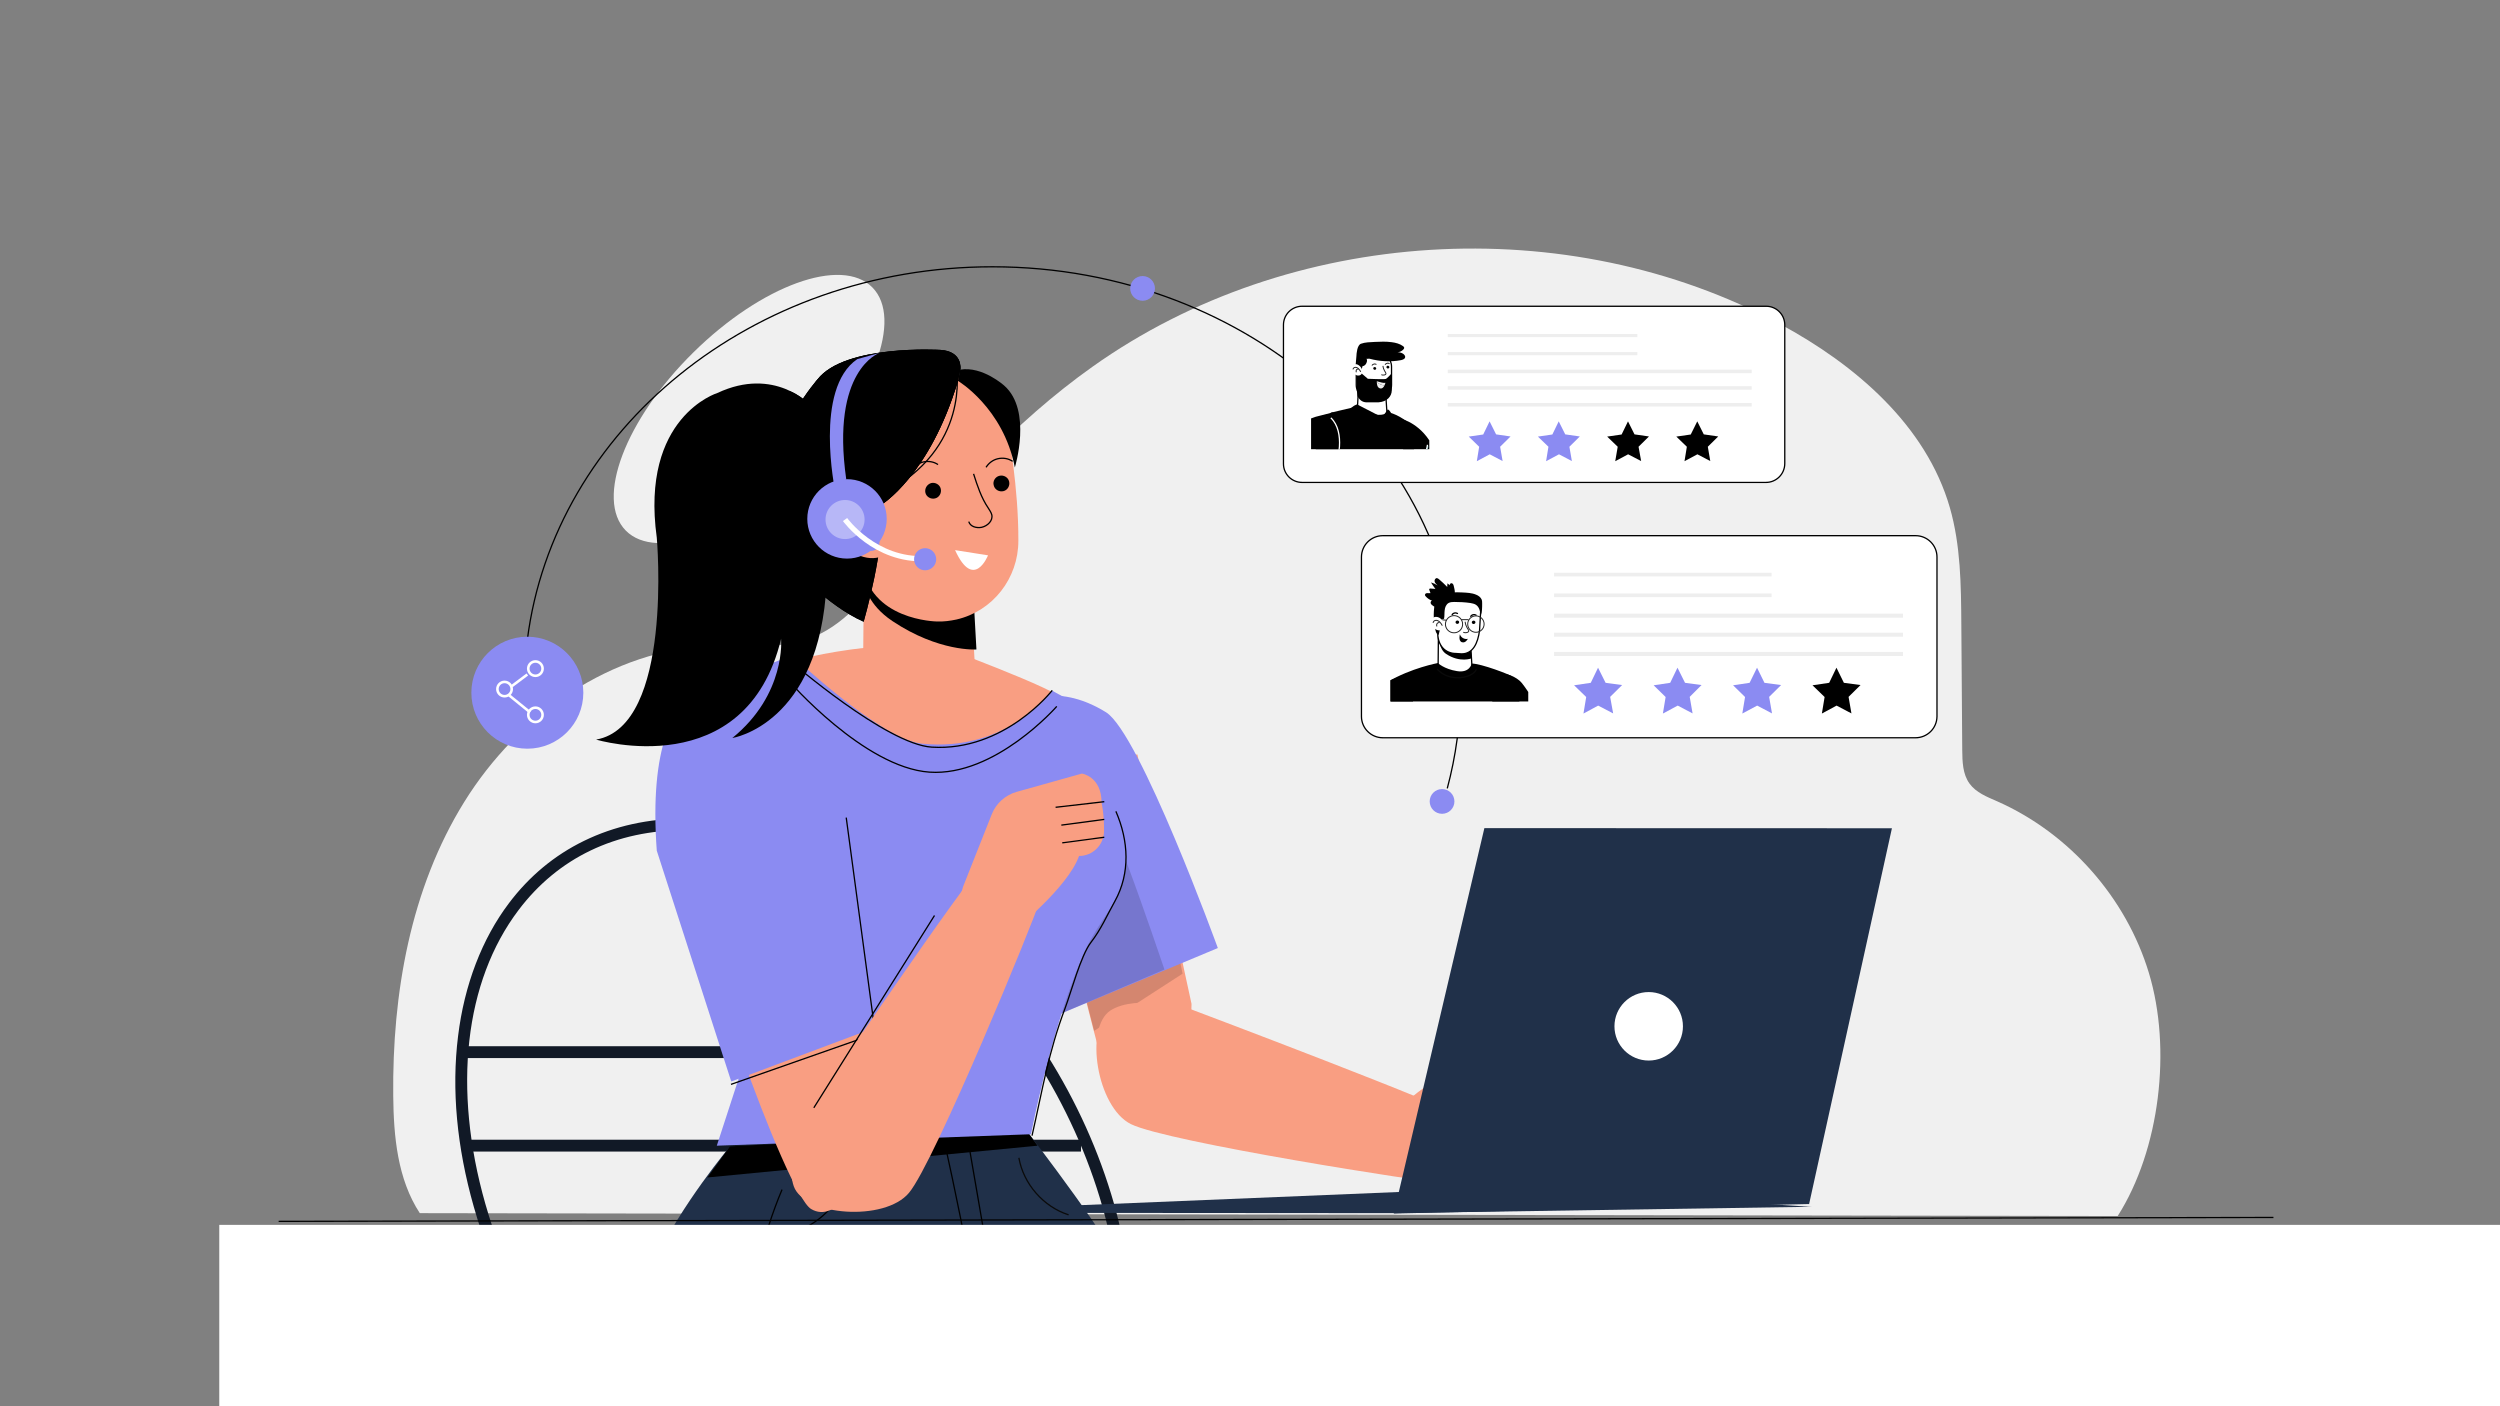 <?xml version="1.0" encoding="utf-8"?>
<svg version="1.1" xmlns="http://www.w3.org/2000/svg" xmlns:xlink="http://www.w3.org/1999/xlink" x="0px" y="0px"
	 viewBox="0 0 1920 1080" style="enable-background:new 0 0 1920 1080;" xml:space="preserve">
<rect x="0" y="0" width="1920" height="1080" fill="#808080" stroke="none"/>
<style type="text/css">
	.st0{fill:#F0F0F0;}
	.st1{fill:none;stroke:#000000;stroke-miterlimit:10;}
	.st2{fill:#8B8BF2;}
	.st3{fill:none;stroke:#FFFFFF;stroke-width:2;stroke-miterlimit:10;}
	.st4{fill:#FFFFFF;stroke:#000000;stroke-miterlimit:10;}
	.st5{clip-path:url(#SVGID_2_);}
	.st6{clip-path:url(#SVGID_2_);fill:#000116;}
	.st7{clip-path:url(#SVGID_2_);fill:#EDE7D1;}
	.st8{fill:none;stroke:#232323;stroke-width:0.75;stroke-miterlimit:10;}
	.st9{fill:#EEEEEE;}
	.st10{fill:#FFFFFF;}
	.st11{clip-path:url(#SVGID_2_);fill:none;stroke:#56A1A3;stroke-miterlimit:10;}
	.st12{clip-path:url(#SVGID_2_);fill:none;stroke:#FFFFFF;stroke-miterlimit:10;}
	.st13{clip-path:url(#SVGID_5_);}
	.st14{fill:#684357;}
	.st15{fill:#603C51;}
	.st16{fill:#EF73D8;}
	.st17{fill:none;stroke:#0A0A0A;stroke-miterlimit:10;}
	.st18{fill:#111926;}
	.st19{fill:#203049;}
	.st20{fill:#F99E82;}
	.st21{opacity:0.15;}
	.st22{fill:none;stroke:#000000;stroke-width:0.5;stroke-miterlimit:10;}
	.st23{clip-path:url(#SVGID_7_);}
	.st24{clip-path:url(#SVGID_9_);}
	.st25{clip-path:url(#SVGID_11_);fill:none;stroke:#AF403A;stroke-miterlimit:10;}
	.st26{clip-path:url(#SVGID_13_);fill:none;stroke:#AF403A;stroke-miterlimit:10;}
	.st27{clip-path:url(#SVGID_15_);fill:none;stroke:#AF403A;stroke-miterlimit:10;}
	.st28{clip-path:url(#SVGID_17_);fill:none;stroke:#AF403A;stroke-miterlimit:10;}
	.st29{clip-path:url(#SVGID_19_);}
	.st30{clip-path:url(#SVGID_21_);fill:none;stroke:#AF403A;stroke-miterlimit:10;}
	.st31{clip-path:url(#SVGID_23_);fill:none;stroke:#AF403A;stroke-miterlimit:10;}
	.st32{opacity:0.38;fill:#FFFFFF;}
	.st33{fill:none;stroke:#FFFFFF;stroke-width:4;stroke-miterlimit:10;}
</style>
<g id="Bg">
	<path class="st0" d="M322.4,931.7c-17.1-26.1-20.1-58.9-20.4-90.1c-0.8-78.5,13.2-159.1,54.6-225.8s113.1-117.4,191.6-119.9
		c24.6-0.8,50.2,3,73.4-5.5c25.8-9.4,44-32.1,61.2-53.5C729,379.6,779,324.2,839.1,281.6c151.4-107.6,364.5-120.7,528-32.7
		c57.9,31.2,112.2,77.8,130.4,141c8.3,28.9,8.6,59.5,8.8,89.6c0.2,32.1,0.4,64.2,0.7,96.4c0.1,9,0.3,18.6,5.6,25.9
		c5,6.9,13.4,10.2,21.2,13.6c55.4,24.5,99.1,74,116.6,132c17.5,58,8.5,135.4-24,186.5"/>
	<ellipse transform="matrix(0.712 -0.702 0.702 0.712 -55.168 494.266)" class="st0" cx="575.5" cy="314.4" rx="133" ry="61"/>
</g>
<g id="Line_2_">
	<path class="st1" d="M405,491.3c20.5-161.2,172.6-286.4,357.2-286.4c198.6,0,359.5,144.9,359.5,323.6c0,26.5-3.6,52.3-10.2,77"/>
	<circle class="st2" cx="877.5" cy="221.5" r="9.5"/>
	<circle class="st2" cx="1107.5" cy="615.5" r="9.5"/>
</g>
<g id="Icon">
	<circle class="st2" cx="405" cy="532" r="43"/>
	<circle class="st3" cx="411.2" cy="513.5" r="5.5"/>
	<circle class="st3" cx="411.2" cy="549" r="5.5"/>
	<circle class="st3" cx="387.5" cy="529.2" r="5.5"/>
	<line class="st3" x1="391" y1="534" x2="407" y2="547"/>
	<line class="st3" x1="393" y1="527" x2="405" y2="518"/>
</g>
<g id="Chart_1_">
	<g>
		<g>
			<path class="st4" d="M1356.3,370.5H1000c-7.9,0-14.3-6.4-14.3-14.3V249.5c0-7.9,6.4-14.3,14.3-14.3h356.4
				c7.9,0,14.3,6.4,14.3,14.3v106.7C1370.6,364.1,1364.2,370.5,1356.3,370.5z"/>
		</g>
		<g>
			<defs>
				<rect id="SVGID_1_" x="1006.9" y="254.2" width="90.8" height="90.8"/>
			</defs>
			<clipPath id="SVGID_2_">
				<use xlink:href="#SVGID_1_"  style="overflow:visible;"/>
			</clipPath>
			<path class="st5" d="M1101.2,344.5c3,6.4,8.1,15.6,12.2,27.2c4.1,11.6,11.8,27.2,11.8,27.2s-19.1,1.5-24.8,1.1
				c-5.6-0.4-10.5-1.1-10.5-1.1l-13.1-57.4c-1.5-9.8-0.2-19.7-0.2-19.7S1092.4,325.5,1101.2,344.5z"/>
			<path class="st6" d="M961.2,326.3c-0.9,0.7-1.9,1.6-1.8,2.7c0.1,1,1.1,1.7,2.1,2c1.7,0.5,3.5,0.4,5.2,0.1
				c3.2-0.4,6.3-0.9,9.4-1.4c7-1.2,14.4-2.5,19.7-7.3c1.1-1,2.2-2.4,1.7-3.8c-0.6-1.6-2.7-1.9-4.4-1.9c-5.2,0.2-10.2,1.6-15.3,2.7
				C971.8,320.7,966.2,322.6,961.2,326.3z"/>
			<g class="st5">
				<polygon class="st4" points="1041.8,325.8 1065.7,325.3 1064.2,301.8 1043.1,302.3 				"/>
			</g>
			<g class="st5">
				<path d="M1064.7,316.5c0,0-0.3,2.9-8.7,1.9c-3.5-0.4-13.5-6.3-13.5-6.3l-20.3,4.8c-1.2,1.4-6.8,7.3-9.6,18.2
					c-4.1,16.1-6.4,41.6-6.4,41.6l-10.5,61.9c0,0,48.9,5.4,67,3.9c18-1.5,35.3-4.5,35.3-4.5s-13.1-109.1-15.4-112.1
					C1080.4,322.9,1070.8,316.8,1064.7,316.5z"/>
			</g>
			<path class="st7" d="M1006,376.1c1-8.4,2-16.8,3-25.3c3.6-1,8.4-1.7,12.1-1.2c0.5,0.1,1.2,0.2,1.5,0.8c0.2,0.4,0.2,1,0.1,1.5
				c-0.7,7.2-2.7,14.2-5.7,20.3c-2.8,5.7-6.8,10.9-12,12.6C1004.7,382.2,1005.7,378.9,1006,376.1z"/>
			<path class="st5" d="M1023.6,316.7l-13.2,3.4c0,0-48.8,16.9-48.8,23.3s10.9,22.1,15.4,22.5c4.5,0.4,42.8-2.3,43.9-4.1
				C1022,359.8,1036.1,338.7,1023.6,316.7z"/>
			<g class="st5">
				<path class="st4" d="M1053.1,307.1h4.1c6.3,0,11.5-5.1,11.5-11.5v-13.9c0-6.3-5.1-11.5-11.5-11.5h-4.1
					c-6.3,0-11.5,5.1-11.5,11.5v13.9C1041.6,301.9,1046.7,307.1,1053.1,307.1z"/>
				<path d="M1068.4,287.1c0,0-0.1,0.1-0.3,0.4c-0.8,0.9-2.9,3.1-3.7,3.5c-1.1,0.5-13.9-0.1-13.9-0.1l-5.6-4.8c0,0-3.4,1.3-3.3,1.6
					s0.3,11.9,0.5,12.6c0.1,0.1,0.3,3.8,0.5,4.1c1.9,3.3,4.1,4.5,6.8,4.6h9.2c7-0.5,10.2-4.8,10.3-9.2L1068.4,287.1z"/>
				<path d="M1054.7,283.2c0.2,0.6,0.8,0.9,1.4,0.8c0.6-0.2,1-0.8,0.8-1.3c-0.2-0.6-0.8-0.9-1.4-0.8
					C1054.9,282,1054.5,282.6,1054.7,283.2z"/>
				<path d="M1064.8,282.2c0.2,0.6,0.8,0.9,1.4,0.8c0.6-0.2,1-0.8,0.8-1.3c-0.2-0.6-0.8-0.9-1.4-0.8
					C1065.1,281,1064.7,281.6,1064.8,282.2z"/>
				<path class="st8" d="M1062.1,281c0.4,3.4,2.2,4.9,2.3,5.7c0.3,1.3-2.4,1.8-3.5,1"/>
				<g>
					<path class="st9" d="M1063.3,296c0.5-1,0.7-2,0.7-2c-2.1,0.3-3.1-0.4-6.6-1.2c0,0,0,0.3,0,0.7
						C1058.9,294.9,1061.1,295.8,1063.3,296z"/>
					<path class="st9" d="M1057.4,293.4c0,1.4,0.2,4.3,2.5,4.9c1.7,0.4,2.8-1,3.4-2.3C1061.1,295.8,1058.9,294.9,1057.4,293.4z"/>
				</g>
				<path class="st8" d="M1067.2,279.3c-0.6-0.3-1.3-0.5-1.9-0.3c-0.6,0.1-1.2,0.5-1.6,1.1"/>
				<path class="st8" d="M1057.1,279.9c-0.6-0.3-1.3-0.5-1.9-0.3c-0.6,0.1-1.2,0.5-1.6,1.1"/>
				<path d="M1049.6,275.4c0.7,0.5,1.3-0.1,2.2,0.1c7.8,2.1,16.2,2.6,24.1,1.1c1.3-0.3,2.9-0.8,3.2-2c0.4-1.3-0.8-2.6-2-3.2
					c-1.1-0.6-2.5-0.9-3.8-0.9c1.6,0,3.3-0.9,4.4-2c0.4-0.4,0.8-1,0.7-1.6c-0.1-0.4-0.5-0.8-0.9-1.1c-2.5-1.8-5.6-2.6-8.7-3
					c-4.3-0.6-8.7-0.4-13-0.2c-3.5,0.2-7.4,0.2-10.6,1.4c-2.9,1.1-3.4,7.3-3.5,9.8c-0.4,5.3-1,8,0,13.3c0.1,0.3,2,1.5,2.1,1.8
					c0.9-2.7,2-5.1,2.7-7.8c0.8,0.1,1.5-0.4,2-0.9c0.5-0.6,0.9-1.2,1.1-1.9C1050,277.2,1049.9,276.7,1049.6,275.4z"/>
				<g>
					<path class="st10" d="M1046.2,284.7c0.3,2.4-1.3,4-3.6,3.7c-2.3-0.4-4.3-2.6-4.6-5c-0.3-2.4,1.3-4,3.6-3.7
						C1043.8,280.1,1045.9,282.3,1046.2,284.7z"/>
					<path class="st8" d="M1039.1,283.7c0.1-1,1-1.6,1.9-1.6c0.9,0,1.8,0.5,2.4,1.2c0.7,0.6,1.2,1.4,1.6,2.3"/>
					<path class="st8" d="M1041.7,285.9c-0.3-0.6-0.3-1.3,0.1-1.9c0.4-0.5,1-0.7,1.6-0.6"/>
				</g>
			</g>
			<path class="st11" d="M997.3,331.8c1.3,2.1,2.3,4.3,3.2,6.6c0.8,2,1.4,4.2,0.8,6.2"/>
			<path class="st12" d="M1022.1,320.9c5.7,5.5,7.1,14.1,6.6,22c-0.5,6.4-2.2,12.9-6.3,17.7"/>
			<path class="st11" d="M1096.5,342.3c0,1.4-0.6,2.7-1.2,4c-2,4.6-3.5,8.2-7.8,10.8"/>
			<path class="st12" d="M1096.3,341.6c-0.7,5.7-3.3,11.2-7.4,15.3"/>
			<path class="st5" d="M1042.3,310.6c0,0-2.8,0.2-7.6,5.8c0,0,7.8,6.7,15,8.4c0,0,6.3-3.5,8.5-6L1042.3,310.6z"/>
			<path class="st5" d="M1065.8,314.4l-3.8,5.6c0,0,3.8,2.9,5.1,6.3c0,0,2.6-4.3,2.4-6.5C1069.5,319.7,1067.8,315.1,1065.8,314.4z"
				/>
		</g>
	</g>
</g>
<g id="Line_1_">
	<g>
		<g>
			<rect x="1111.9" y="283.9" class="st9" width="233.4" height="2.7"/>
			<rect x="1111.9" y="296.6" class="st9" width="233.4" height="2.7"/>
			<rect x="1111.9" y="309.5" class="st9" width="233.4" height="2.7"/>
		</g>
		<rect x="1111.9" y="256.5" class="st9" width="145.6" height="2.4"/>
		<rect x="1111.9" y="270.4" class="st9" width="145.6" height="2.4"/>
	</g>
</g>
<g id="Star_1_">
	<polygon class="st2" points="1154,354.1 1144.1,348.9 1134.2,354.2 1136,343.1 1128,335.3 1139.1,333.7 1144,323.6 1149,333.6 
		1160.1,335.2 1152.1,343.1 	"/>
	<polygon class="st2" points="1207.2,354.1 1197.3,348.9 1187.4,354.2 1189.2,343.1 1181.1,335.3 1192.2,333.7 1197.1,323.6 
		1202.1,333.6 1213.3,335.2 1205.3,343.1 	"/>
	<polygon points="1260.4,354.1 1250.4,348.9 1240.5,354.2 1242.4,343.1 1234.3,335.3 1245.4,333.7 1250.3,323.6 1255.3,333.6 
		1266.4,335.2 1258.4,343.1 	"/>
	<polygon points="1313.5,354.1 1303.6,348.9 1293.7,354.2 1295.5,343.1 1287.4,335.3 1298.5,333.7 1303.5,323.6 1308.5,333.6 
		1319.6,335.2 1311.6,343.1 	"/>
</g>
<g id="Chart">
	<g>
		<g>
			<path class="st4" d="M1471.1,566.6H1062c-9,0-16.4-7.3-16.4-16.4V427.8c0-9,7.3-16.4,16.4-16.4h409.2c9,0,16.4,7.3,16.4,16.4
				v122.5C1487.5,559.3,1480.2,566.6,1471.1,566.6z"/>
			<g>
				<defs>
					<rect id="SVGID_3_" x="1067.9" y="432.9" width="105.8" height="105.8"/>
				</defs>
				<use xlink:href="#SVGID_3_"  style="overflow:visible;fill:#FFFFFF;"/>
				<clipPath id="SVGID_5_">
					<use xlink:href="#SVGID_3_"  style="overflow:visible;"/>
				</clipPath>
				<g class="st13">
					<path d="M1176.8,548.4c0,0,27.2,40.7,26.7,44.8c-0.4,4.1-22.2,19.6-24.6,18.5c-5.8-2.5-21-36.2-25.1-46.1
						C1149.7,555.8,1166.5,538.5,1176.8,548.4z"/>
					<g>
						<polygon class="st4" points="1104.4,519.8 1130.9,519.2 1129,486.9 1104.7,487.5 						"/>
						<path d="M1110.6,502.2c10.7,7.1,19.6,3.4,19.6,3.4l-1.6-19.7l-23.5,3.4C1105.1,489.2,1104.9,498.4,1110.6,502.2z"/>
					</g>
					<g>
						<path d="M1116.5,450.1c-0.2-1-0.7-2.1-1.7-2.2c-0.8-0.1-1.6,0.8-1.4,1.6c-0.6-0.5-1.1-1-1.7-1.5c-0.2,0.9-0.2,1.8-0.2,2.8
							c-2-2.1-4.1-4-6.3-5.9c-0.5-0.4-1-0.8-1.6-0.9c-1.3-0.1-2.1,1.5-1.8,2.7c0.3,1.2,1.4,2.1,2.3,2.9c-1.6-1-3.3-1.8-5.1-2.3
							c1,1.7,2.1,3.4,3.4,5c-1.2-0.1-2.5-0.2-3.7-0.3c-0.3,0-0.6,0-0.9,0.2c-0.3,0.3-0.2,0.7,0,1.1c0.3,0.7,0.5,1.5,0.8,2.2
							c-0.8,0.2-1.6,0-2.4,0c-0.8,0-1.7,0.4-1.8,1.2c-0.1,0.6,0.3,1.1,0.7,1.5c1.3,1.4,2.9,2.5,4.7,3.1c-0.9,0.2-1.3,1.3-1,2.1
							c0.3,0.8,1.1,1.4,1.8,1.9c0.5,0.4,1.1,0.7,1.8,0.8c1.6,0.3,3-1.1,4.2-2.3c2.8-2.7,6.1-3.6,9.1-5.7
							C1118.2,456.6,1117.2,453,1116.5,450.1z"/>
						<path class="st4" d="M1118.3,501.9l4.1,0.3c8.9,0,12.6-8.2,13.9-18.1l1-17.1c0-8.9-9.1-8.6-18-8.6l0,0
							c-8.9,0-16.2,7.2-16.2,16.2l1.1,11.7C1104.2,495.2,1109.4,501.9,1118.3,501.9z"/>
						<path d="M1117.9,478.2c0.2,0.7,1,1.1,1.7,0.9s1.2-0.9,1-1.6c-0.2-0.7-1-1.1-1.7-0.9C1118.1,476.8,1117.7,477.5,1117.9,478.2z"
							/>
						<path d="M1130.4,478.3c0.2,0.7,1,1.1,1.7,0.9c0.7-0.2,1.2-0.9,1-1.6c-0.2-0.7-1-1.1-1.7-0.9
							C1130.6,476.9,1130.2,477.6,1130.4,478.3z"/>
						<path class="st8" d="M1125.2,477.5c0.5,4,2.6,5.9,2.8,6.8c0.3,1.5-2.9,2.1-4.2,1.2"/>
						<g>
							<path d="M1129.6,473.9c-0.1,0-0.2,0-0.3-0.1c-0.2-0.1-0.3-0.5-0.2-0.7c0.5-0.8,1.3-1.3,2.2-1.5c0.9-0.2,1.9,0,2.6,0.4
								c0.2,0.1,0.3,0.5,0.2,0.7c-0.1,0.2-0.5,0.3-0.7,0.2c-0.5-0.3-1.2-0.5-1.9-0.3c-0.6,0.1-1.2,0.5-1.5,1.1
								C1129.9,473.8,1129.7,473.9,1129.6,473.9z"/>
						</g>
						<g>
							<path d="M1115.3,472.6c-0.1,0-0.2,0-0.3-0.1c-0.2-0.1-0.3-0.5-0.2-0.7c0.5-0.8,1.3-1.3,2.2-1.5c0.9-0.2,1.9,0,2.6,0.4
								c0.2,0.1,0.3,0.5,0.2,0.7c-0.1,0.2-0.5,0.3-0.7,0.2c-0.5-0.3-1.3-0.5-1.9-0.3c-0.6,0.1-1.2,0.5-1.5,1.1
								C1115.6,472.5,1115.5,472.6,1115.3,472.6z"/>
						</g>
						<path d="M1127.3,490.6c-2.5,0.7-5.4-1-6.1-3.5c0,0-1.4,5.1,1.5,6.1C1125.6,494.2,1127.3,490.6,1127.3,490.6z"/>
						<path d="M1133.4,464.4c-1.3-0.8-2.8-1-4.2-1.3c-4.1-0.6-8.2-0.8-12.4-0.8c-1.5,0-3,0.1-4.3,0.8c-1.9,1.1-2.8,3.4-3,5.6
							c-0.3,2.2,0,4.4-0.5,6.6c-0.6,0-1.2,0-1.8,0.1c-0.5,4.1-1.2,8.1-2.3,12.1c-1.3-0.1-1.9-1.6-2.3-2.8
							c-1.7-6.7-1.9-13.7-0.8-20.6c0.2-1.3,0.5-2.6,1.1-3.8c1-1.8,2.9-3,4.8-3.8c4.8-1.9,10.1-1.7,15.3-1.5
							c3.6,0.2,7.3,0.3,10.6,1.7c1.8,0.7,3.5,1.9,4.3,3.7c0.4,1,0.4,2.1,0.4,3.2c0,2.9,0,6.3-1,9
							C1136.6,469.8,1136.4,466.3,1133.4,464.4z"/>
						<g>
							<g>
								<circle class="st8" cx="1133.5" cy="479.3" r="6.3"/>
							</g>
							<g>
								<circle class="st8" cx="1116.7" cy="479.4" r="6.6"/>
							</g>
							<line class="st8" x1="1127.8" y1="475.9" x2="1122.2" y2="475.9"/>
							<line class="st8" x1="1110.7" y1="476.3" x2="1103.3" y2="475.6"/>
						</g>
						<g>
							<path class="st10" d="M1109,479.7c0.3,2.8-1.6,4.8-4.3,4.4c-2.7-0.4-5.2-3.1-5.5-5.9c-0.3-2.8,1.6-4.8,4.3-4.4
								C1106.2,474.1,1108.6,476.8,1109,479.7z"/>
							<path class="st8" d="M1100.6,478.4c0.1-1.2,1.2-2,2.3-2c1.1,0,2.1,0.6,2.9,1.4c0.8,0.8,1.4,1.7,1.9,2.7"/>
							<path class="st8" d="M1103.6,481.1c-0.4-0.7-0.3-1.6,0.1-2.2c0.4-0.6,1.2-0.9,1.9-0.7"/>
						</g>
					</g>
					<path class="st14" d="M1078.9,632.3"/>
					<path d="M1154.6,517.5c0,0,6.4,0.1,12.6,5.4c6.2,5.3,32.3,51.3,31.1,53.8c-1.2,2.5-26.6,26.1-29.1,23.2
						c-2.5-2.9-16.2-15-22.7-23.6C1139.8,567.7,1147.1,518,1154.6,517.5z"/>
					<g>
						<path class="st15" d="M1157.9,640.1"/>
					</g>
					<g>
						<path class="st14" d="M1075.2,639.8"/>
					</g>
					<path d="M1107.3,636.4c13.6-0.8,61.7,5.3,61.7,5.3"/>
					<g>
						<path d="M1146,645.5c15.1,0.3,27.6,0.8,27.6,0.8s-7-42.8-7.4-44.8c-2.5-11.9,7-67.5-4.9-81.9c-1.2-1.4-23.8-10-31-10
							c0,0-1.5,7.5-11.4,5.8c-9.9-1.6-14.6-6.2-14.6-6.2s-20.5,3.8-38.6,14.5c-3.8,2.3,7.1,62.8,6.7,67.4"/>
						<path d="M1082.1,561.7l-10,16.5l-0.4,40.7c0,0,6.6-17.7,7.8-26.3C1080.8,584,1082.1,561.7,1082.1,561.7z"/>
					</g>
					<path class="st16" d="M1191.4,573.8"/>
					<g>
						<path d="M1055.4,547c0,0-30.8,38.9-30.3,43c0.4,4.1,19.8,16.2,21.9,14.7c2.1-1.5,31.1-26.4,35.4-36
							C1086.7,559.1,1066.1,537.9,1055.4,547z"/>
						<path d="M1076.3,520.5c0,0-0.7-1.6-9.5,2.4c-9.9,4.6-32.8,40.9-32,44.3c0.9,3.4,27.8,28,27.8,28s18.4-18.4,24.8-32.7
							S1076.3,520.5,1076.3,520.5z"/>
						<path class="st17" d="M1086.1,567.6c-12.2,16.5-17.7,20.4-23.6,27.5"/>
					</g>
					<path class="st17" d="M1159.2,553.4c3.4,22.4,6.8,44.8,10.2,67.1"/>
					<path class="st17" d="M1133.9,513.8c-1,2.7-3.7,4.4-6.5,5.4c-8.1,2.9-18,1.1-23.7-5.4"/>
					<path class="st17" d="M1076.7,588.1c0.6,20.3-1.1,36.5,0,56.8"/>
					<path class="st17" d="M1064.1,588.4c-7.5-7.5-18.1-16.1-24.3-21"/>
					<path class="st17" d="M1182.7,583c-2.2,4.1-6,7.4-10.4,9"/>
				</g>
			</g>
		</g>
	</g>
</g>
<g id="Line">
	<g>
		<g>
			<rect x="1193.5" y="471.3" class="st9" width="268" height="3.1"/>
			<rect x="1193.5" y="485.9" class="st9" width="268" height="3.1"/>
			<rect x="1193.5" y="500.7" class="st9" width="268" height="3.1"/>
		</g>
		<rect x="1193.5" y="439.9" class="st9" width="167.1" height="2.8"/>
		<rect x="1193.5" y="455.8" class="st9" width="167.1" height="2.8"/>
	</g>
</g>
<g id="Star">
	<polygon class="st2" points="1238.9,547.9 1227.4,541.9 1216.1,548 1218.2,535.3 1208.9,526.3 1221.7,524.4 1227.3,512.8 
		1233.1,524.4 1245.8,526.1 1236.6,535.2 	"/>
	<polygon class="st2" points="1299.9,547.9 1288.5,541.9 1277.1,548 1279.2,535.3 1270,526.3 1282.7,524.4 1288.3,512.8 
		1294.1,524.4 1306.8,526.1 1297.7,535.2 	"/>
	<polygon class="st2" points="1360.9,547.9 1349.5,541.9 1338.1,548 1340.2,535.3 1331,526.3 1343.7,524.4 1349.4,512.8 
		1355.1,524.4 1367.9,526.1 1358.7,535.2 	"/>
	<polygon points="1421.9,547.9 1410.5,541.9 1399.2,548 1401.3,535.3 1392,526.3 1404.8,524.4 1410.4,512.8 1416.1,524.4 
		1428.9,526.1 1419.7,535.2 	"/>
</g>
<g id="Chair">
	<g>
		<g>
			<g>
				<g>
					<g>
						<path class="st18" d="M549.9,1177.6l-1.2-0.7c-41.6-26.2-80.5-62.6-112.4-105.2c-32.9-44-58-94-72.4-144.8
							c-13.1-46-17.2-90.2-12.1-131.2c4.8-39.3,18.4-74.7,39.1-102.1c15.6-20.7,35-36.8,57.6-47.8c23.3-11.4,49.6-17.2,78-17.2
							c33.2,0,67.7,7.9,102.4,23.4c33.4,14.9,65.6,36.3,95.8,63.5c30.1,27.2,56.7,58.8,79,94c23.1,36.4,40.5,75.2,51.9,115.1
							c26,91.6,15.5,187.1-26.8,243.3l-1.3,1.8l-2.2,0.1L549.9,1177.6z M526.5,637.5c-53.6,0-98,21.3-128.3,61.5
							c-41.4,54.8-50.7,136.9-25.5,225.4c28.3,99.4,95.4,190.5,179.7,244.1l270.3-8c39.6-54.3,49-145.6,24-233.6
							C801.4,767.3,657.7,637.5,526.5,637.5z"/>
					</g>
					<g>
						<rect x="502.9" y="1160.5" class="st18" width="399.9" height="23.1"/>
					</g>
				</g>
				<g>
					<rect x="355.1" y="803.5" class="st18" width="442.3" height="9.1"/>
				</g>
				<g>
					<rect x="361.7" y="875.3" class="st18" width="468.5" height="9.1"/>
				</g>
				<g>
					
						<rect x="631.3" y="791.2" transform="matrix(1.377355e-02 -1 1 1.377355e-02 -393.403 1642.248)" class="st18" width="9.1" height="458.7"/>
				</g>
				<g>
					<rect x="446.3" y="1072.7" class="st18" width="414.3" height="9.1"/>
				</g>
			</g>
		</g>
	</g>
	<g>
		<path class="st19" d="M788.6,868.6c0,0,74,95.9,72.3,107.9c-1.7,12-94.8,181.8-94.8,181.8s-239.3-2.9-255.4-15.6
			c-48-37.7-37.6-111.1-8.4-173.2c21-44.7,58.4-89.1,58.4-89.1L788.6,868.6z"/>
		<path class="st1" d="M725,875.3c17.7,80.3,32.6,161.2,44.6,242.6"/>
		<polyline class="st1" points="744.8,883.6 758.8,964.7 748.7,988.8 		"/>
		<path class="st1" d="M598.2,945.3c8.3,2.7,17.8-0.7,24.9-5.1c16.8-10.3,27.3-27,27.8-44.1"/>
		<path class="st17" d="M782.5,889.2c3.5,20,18.8,37.6,38.2,43.8"/>
		<path class="st1" d="M600.6,913.6c-14.9,35.3-24.2,77.2-30.6,114.9"/>
		<polygon points="560.6,880.4 788.6,868.6 796.8,879.9 543.3,904.3 		"/>
	</g>
</g>
<g id="R_Arm">
	<g>
		<path class="st20" d="M873.5,579.4L915.1,771c0,0-1.2,71.3-14,76.3c-12.7,5-38.9,3.5-43.7,3.6c-4.8,0.1-67.1-260.6-67.1-260.6
			L873.5,579.4z"/>
		<polygon class="st21" points="902,717 908.2,747.8 840.3,791.7 827.8,742.6 		"/>
		<path class="st2" d="M781.6,540.8c0,0,28.2-18.4,67.8,6.2c25.9,16,85.9,181.1,85.9,181.1l-133.3,55.7
			C802.1,783.8,756.3,559.5,781.6,540.8z"/>
		<path class="st21" d="M802.1,783.8l92.2-39.2c0,0-15.8-46.9-27.8-78.9c-16.1-42.6-35.6-62.2-41-64.6c-9.5-4.3-48.2-30.8-49.6,3.2
			C774.4,638.4,802.1,783.8,802.1,783.8z"/>
	</g>
</g>
<g id="R_HAdn">
	<path class="st20" d="M914.6,775.1c0,0,204.4,77,210.9,84.3c6.6,7.3-5.6,49.4-17.2,49.2c-11.6-0.2-212.2-31.5-239.8-45.3
		c-26.1-13-35.9-74.2-15.6-87.3C873.3,763.1,914.6,775.1,914.6,775.1z"/>
</g>
<g id="R_Finger">
	<g>
		<path class="st20" d="M1071.1,856.1c0,0,13.4-19.5,50.1-36.4c0,0,19.4-9.1,25.7-17.6c0,0,4-8.2,9.2-2.4c0,0,9.9,9.1-27.6,37.9
			c0,0,28.4,12.6,52.7,7.1c0,0,27.6-6.4,33.3-7c0,0,6.2-1.5,7.2,5.6c0,0,0.8,3.9-9.3,6.1c0,0-29.5,9.6-40,10.5c0,0-5.7,0.6-5.5,3.7
			c0,0,0.1,4.4,8.7,3.3c0,0,29.2-1.5,50.1-5.5c0,0,8.9-3,10.7,2.9c0,0,0.6,7.9-5.5,8.8c0,0,6.2,0.8,4.5,7.2c0,0,1,7.1-38,14.6
			c0,0-24.8,4.5-35.9,3.4c0,0,17.1,4.7,30.9,6c0,0,8-0.1,7.7,4.8c0,0,0.7,4.2-10.7,5.3c0,0-76.8,0.6-112.3-14
			C1077,900.3,1052.3,883.7,1071.1,856.1z"/>
		<path class="st22" d="M1099.8,879.1c0,0,14.3-11.2,53.7,14.1c0,0,6.2,4.3,9.2,5.3"/>
		<path class="st22" d="M1098.5,868.9c22.6-12,24.5-25.4,24.5-25.4s1-3,5.5-5.9"/>
		<path class="st22" d="M1230.9,873c0,0-43,11.8-66.2,5.8"/>
	</g>
</g>
<g id="Body">
	<g>
		<path class="st20" d="M715.8,493.9c-3.7-0.5-45.1,1.8-73.4,6.6c-28.4,4.7-44.9,9.9-44.5,13c0.7,6.2,117,71.6,140.3,79.1
			c23.4,7.6,74.8-49.8,77.1-55.6C817.5,531.3,715.8,493.9,715.8,493.9z"/>
		<g>
			<path class="st2" d="M608.3,503.5c0,0,68.1,64.3,99.4,67.6c66.3,7,100.3-40.7,100.3-40.7l31.7,17.4c0,0-0.6,31.7,8.5,52.8
				c12.5,29,23.4,54.4,11.7,83.7c-5.9,14.9-18.9,27.3-28.9,51c-24.1,56.6-39.2,135.8-39.2,135.8l-241.3,8.8l21-64.5
				c0,0-16.8-179.2-16.5-217.2c0.2-25.1-16-52.3,0.8-70.1C564.3,518.9,608.3,503.5,608.3,503.5z"/>
			<path class="st1" d="M857,623.1c9.8,22.7,11.2,47.4-0.8,69.1c-6.2,11.1-10.6,21.5-18.4,31.6c-7.7,10-15.3,38.5-19.7,50.2
				c-13,34.4-17.3,62.3-25.5,98.2"/>
			<path class="st1" d="M607.4,508.1c0,0,73.3,63.5,108.2,65.7c55.8,3.5,92.5-43.6,92.5-43.6"/>
			<path class="st1" d="M605.5,522.6c0,0,58.1,66.9,108.3,70.4c50.6,3.5,97.8-50.5,97.8-50.5"/>
			<path class="st21" d="M555.9,558.8c0,0-7,38.4-1.8,89c5.2,50.6,17.3,167.5,17.3,167.5s72.9-195.3,52.9-191.9
				C604.4,626.8,555.9,558.8,555.9,558.8z"/>
		</g>
	</g>
</g>
<g id="L_Arm">
	<g>
		<path class="st20" d="M640.7,633.1c1.1,5.7,41.4,200.2,45.8,213c4.5,12.8-1.4,30.6-13.8,45c-12.5,14.4-30.3,49-49.8,37.4
			c-19.5-11.6-95.1-225.9-91.9-258C534.2,638.4,640.7,633.1,640.7,633.1z"/>
		<path class="st2" d="M580.2,524.7c0,0-87.5-32.8-75.8,128.6l57.2,177.3l111.2-41.7C672.7,788.9,662.2,535,580.2,524.7z"/>
		<polyline class="st1" points="649.9,627.9 672.2,793.9 561.4,832.8 		"/>
	</g>
</g>
<g id="L_Hand">
	<path class="st20" d="M623,850.8c0,0,122.5-180.8,131.1-185.5c8.6-4.7,46.7,17,43.8,28.2c-2.9,11.2-80,199-99.8,222.6
		c-18.7,22.4-80.5,17.7-88.5-5.1C601.7,888.2,623,850.8,623,850.8z"/>
	<line class="st1" x1="625" y1="850.8" x2="717.7" y2="703.1"/>
</g>
<g id="L_Finger">
	<g>
		<path class="st20" d="M828.7,657.4L828.7,657.4c-8.6,24.4-50.3,57.5-50.3,57.5c-10.1,5.8-51,5.8-38.8-33.8l22.1-55.8
			c3.3-8.3,10.3-14.6,18.9-17.1l50.3-14.1c0,0,15.1,2.2,15.1,22.3c0,0,2.1,9.1,1.9,22.2C847.7,649,839.1,657.4,828.7,657.4z"/>
		<line class="st1" x1="810.7" y1="620" x2="848.1" y2="615.7"/>
		<line class="st1" x1="815.1" y1="633.7" x2="848.1" y2="629.3"/>
		<line class="st1" x1="815.8" y1="647.3" x2="848.1" y2="643"/>
	</g>
</g>
<g id="Neck">
	<path class="st20" d="M662.4,516.7c32.7,34,82.7,22.8,86.5-2.1l-4.2-74.8l-81.2,1.7l-0.7,75.1h-2.7"/>
	<path d="M685.4,477c35.6,23.8,64.5,21.8,64.5,21.8l-3.4-61.3l-82.4,12C664.1,449.3,666.3,464.3,685.4,477z"/>
</g>
<g id="face">
	<g>
		<g>
			<defs>
				<path id="SVGID_6_" d="M622.1,310.9c0,0-27.2-29.7-71.1-9.1c0,0-59.4,18.2-46.6,111.1c0,0,13,144.8-46.6,155.1
					c0,0,115.1,34.8,142.1-77.5c0,0,3.9,42.7-37.5,76.3c0,0,67.2-10.3,72.4-119C635.1,448.1,645.4,349.7,622.1,310.9z"/>
			</defs>
			<clipPath id="SVGID_7_">
				<use xlink:href="#SVGID_6_"  style="overflow:visible;"/>
			</clipPath>
			<path class="st23" d="M622.1,310.9c0,0-27.2-29.7-71.1-9.1c0,0-59.4,18.2-46.6,111.1c0,0,13,144.8-46.6,155.1
				c0,0,115.1,34.8,142.1-77.5c0,0,3.9,42.7-37.5,76.3c0,0,67.2-10.3,72.4-119C635.1,448.1,645.4,349.7,622.1,310.9z"/>
		</g>
		<g>
			<defs>
				<path id="SVGID_8_" d="M622.1,310.9c0,0-27.2-29.7-71.1-9.1c0,0-59.4,18.2-46.6,111.1c0,0,13,144.8-46.6,155.1
					c0,0,115.1,34.8,142.1-77.5c0,0,3.9,42.7-37.5,76.3c0,0,67.2-10.3,72.4-119C635.1,448.1,645.4,349.7,622.1,310.9z"/>
			</defs>
			<clipPath id="SVGID_9_">
				<use xlink:href="#SVGID_8_"  style="overflow:visible;"/>
			</clipPath>
			<path class="st24" d="M606.2,300.4c0,0-32.9,41.7-30.4,90.8l0,0c0,0,2.7,54.2,58.4,66.7c0,0,14-100.3-11.8-146.7
				C622.1,310.9,613.3,302.3,606.2,300.4z"/>
		</g>
		<g>
			<defs>
				<path id="SVGID_10_" d="M622.1,310.9c0,0-27.2-29.7-71.1-9.1c0,0-59.4,18.2-46.6,111.1c0,0,13,144.8-46.6,155.1
					c0,0,115.1,34.8,142.1-77.5c0,0,3.9,42.7-37.5,76.3c0,0,67.2-10.3,72.4-119C635.1,448.1,645.4,349.7,622.1,310.9z"/>
			</defs>
			<clipPath id="SVGID_11_">
				<use xlink:href="#SVGID_10_"  style="overflow:visible;"/>
			</clipPath>
			<path class="st25" d="M417.3,559.5"/>
		</g>
		<g>
			<defs>
				<path id="SVGID_12_" d="M622.1,310.9c0,0-27.2-29.7-71.1-9.1c0,0-59.4,18.2-46.6,111.1c0,0,13,144.8-46.6,155.1
					c0,0,115.1,34.8,142.1-77.5c0,0,3.9,42.7-37.5,76.3c0,0,67.2-10.3,72.4-119C635.1,448.1,645.4,349.7,622.1,310.9z"/>
			</defs>
			<clipPath id="SVGID_13_">
				<use xlink:href="#SVGID_12_"  style="overflow:visible;"/>
			</clipPath>
			<path class="st26" d="M624.8,320"/>
		</g>
		<g>
			<defs>
				<path id="SVGID_14_" d="M622.1,310.9c0,0-27.2-29.7-71.1-9.1c0,0-59.4,18.2-46.6,111.1c0,0,13,144.8-46.6,155.1
					c0,0,115.1,34.8,142.1-77.5c0,0,3.9,42.7-37.5,76.3c0,0,67.2-10.3,72.4-119C635.1,448.1,645.4,349.7,622.1,310.9z"/>
			</defs>
			<clipPath id="SVGID_15_">
				<use xlink:href="#SVGID_14_"  style="overflow:visible;"/>
			</clipPath>
			<path class="st27" d="M425.8,594"/>
		</g>
		<g>
			<defs>
				<path id="SVGID_16_" d="M622.1,310.9c0,0-27.2-29.7-71.1-9.1c0,0-59.4,18.2-46.6,111.1c0,0,13,144.8-46.6,155.1
					c0,0,115.1,34.8,142.1-77.5c0,0,3.9,42.7-37.5,76.3c0,0,67.2-10.3,72.4-119C635.1,448.1,645.4,349.7,622.1,310.9z"/>
			</defs>
			<clipPath id="SVGID_17_">
				<use xlink:href="#SVGID_16_"  style="overflow:visible;"/>
			</clipPath>
			<path class="st28" d="M617,326.6"/>
		</g>
	</g>
	<g>
		<path class="st20" d="M782.1,415.4c0,28.7-19.6,54-47.6,60.4c-4.7,1-9.6,1.7-15,1.5c0,0-52.7-0.7-57.2-45.1
			c0,0-13.7-36.3-19.4-67.2c-3.7-7.4-5.6-15.2-5.6-23.8c0-32.6,30.2-58.9,67.5-58.9c33.4,0,61.3,21.1,66.5,49.1h2.9
			C774.2,331.3,782.3,374.2,782.1,415.4z"/>
	</g>
	<g>
		<path d="M735.7,292.5c0,0,34.8,20.6,43.7,66.5c0,0,13.5-43.7-8.1-62.8c0,0-16.7-15.2-33.9-12.3L735.7,292.5z"/>
		<path class="st1" d="M734.5,283c0,0,11.3,61.6-56.2,95.9"/>
		<g>
			<g>
				<path id="SVGID_4_" d="M735.7,292.5c-21.8,72.9-58.9,95.2-58.9,95.2c3.7,30.2-13.5,89.8-13.5,89.8c-28-12.3-54.7-42.2-54.7-42.2
					c-29.4-22.6-20.9-54.5-20.9-54.5c7.1-53,40.2-89.5,40.2-89.5c21.1-27,94.2-22.6,94.2-22.6c17.4,1,15.5,14.7,15.5,14.7
					L735.7,292.5z"/>
			</g>
			<g>
				<defs>
					<path id="SVGID_18_" d="M735.7,292.5c-21.8,72.9-58.9,95.2-58.9,95.2c3.7,30.2-13.5,89.8-13.5,89.8
						c-28-12.3-54.7-42.2-54.7-42.2c-29.4-22.6-20.9-54.5-20.9-54.5c7.1-53,40.2-89.5,40.2-89.5c21.1-27,94.2-22.6,94.2-22.6
						c17.4,1,15.5,14.7,15.5,14.7L735.7,292.5z"/>
				</defs>
				<clipPath id="SVGID_19_">
					<use xlink:href="#SVGID_18_"  style="overflow:visible;"/>
				</clipPath>
				<path class="st29" d="M735.7,292.5c-21.8,72.9-58.9,95.2-58.9,95.2c3.7,30.2-14.7,64.3-14.7,64.3c-18.9,7.9-26.7-7.9-26.7-7.9
					c-29.4-22.6-36.6-72.4-36.6-72.4c7.1-53,29-80.2,29-80.2c21.1-27,94.2-22.6,94.2-22.6c17.4,1,15.5,14.7,15.5,14.7L735.7,292.5z"
					/>
			</g>
			<g>
				<defs>
					<path id="SVGID_20_" d="M735.7,292.5c-21.8,72.9-58.9,95.2-58.9,95.2c3.7,30.2-13.5,89.8-13.5,89.8
						c-28-12.3-54.7-42.2-54.7-42.2c-29.4-22.6-20.9-54.5-20.9-54.5c7.1-53,40.2-89.5,40.2-89.5c21.1-27,94.2-22.6,94.2-22.6
						c17.4,1,15.5,14.7,15.5,14.7L735.7,292.5z"/>
				</defs>
				<clipPath id="SVGID_21_">
					<use xlink:href="#SVGID_20_"  style="overflow:visible;"/>
				</clipPath>
				<path class="st30" d="M652,444.6"/>
			</g>
			<g>
				<defs>
					<path id="SVGID_22_" d="M735.7,292.5c-21.8,72.9-58.9,95.2-58.9,95.2c3.7,30.2-13.5,89.8-13.5,89.8
						c-28-12.3-54.7-42.2-54.7-42.2c-29.4-22.6-20.9-54.5-20.9-54.5c7.1-53,40.2-89.5,40.2-89.5c21.1-27,94.2-22.6,94.2-22.6
						c17.4,1,15.5,14.7,15.5,14.7L735.7,292.5z"/>
				</defs>
				<use xlink:href="#SVGID_22_"  style="overflow:visible;"/>
				<clipPath id="SVGID_23_">
					<use xlink:href="#SVGID_22_"  style="overflow:visible;"/>
				</clipPath>
				<path class="st31" d="M640,279.3"/>
			</g>
		</g>
	</g>
	
		<ellipse transform="matrix(0.77 -0.638 0.638 0.77 -103.8 513.932)" class="st20" cx="661.3" cy="401" rx="22.1" ry="31.2"/>
	<path class="st1" d="M646.2,398.5c0,0-3.2-8.1,2.2-12c0,0,11.8-8.1,23.6,11"/>
	<circle class="st2" cx="669" cy="416.7" r="6.4"/>
	<path class="st1" d="M747.7,363.9c2.9,9.1,5.9,18.4,11.3,26.3c1,1.7,2.2,3.2,2.7,5.2c1,4.4-3.2,8.6-7.9,9.6
		c-3.9,0.7-8.6-0.5-9.8-4.4"/>
	<path class="st1" d="M777.7,354.3c-3.2-2.2-7.4-2.9-11.3-2s-7.1,3.4-9.1,6.6"/>
	<path class="st1" d="M720.4,356.8c-3.2-2.2-7.4-2.9-11.3-2c-3.9,1-7.1,3.4-9.1,6.6"/>
	<g>
		<g>
			<circle class="st2" cx="650.5" cy="398.5" r="30.5"/>
			<circle class="st32" cx="649" cy="399" r="15"/>
		</g>
		<path class="st33" d="M649,399c0,0,23,32,62,30"/>
		<circle class="st2" cx="710.5" cy="429.5" r="8.5"/>
		<path class="st2" d="M641.4,377c0,0-16.5-78.5,17-101.2l16.9-4.7c0,0-37.4,12.9-25.4,96.9L641.4,377z"/>
	</g>
</g>
<g id="R_Eeys">
	<path d="M763.2,372.8c0.7,3.2,4.2,5.2,7.4,4.4c3.2-0.7,5.2-4.2,4.4-7.4c-0.7-3.2-4.2-5.2-7.4-4.4
		C764.4,366.1,762.2,369.6,763.2,372.8z"/>
</g>
<g id="L_Eyes">
	<path d="M710.7,378.4c0.7,3.2,4.2,5.2,7.4,4.4c3.2-0.7,5.2-4.2,4.4-7.4c-0.7-3.2-4.2-5.2-7.4-4.4C711.9,372,710,375.2,710.7,378.4z
		"/>
</g>
<g id="Mouth">
	<path class="st10" d="M733.5,422.5l25.3,4C758.8,426.5,747.9,454.1,733.5,422.5z"/>
</g>
<g id="Laptop">
	<g>
		<g>
			<g>
				<polygon class="st19" points="1391.2,926.8 1152.6,912.2 821.9,925.9 820.2,931.5 1070.4,931.7 				"/>
			</g>
			<polygon class="st19" points="1389.4,924.7 1070.4,932 1140,636 1453,636.1 			"/>
		</g>
		<circle class="st10" cx="1266.2" cy="788.2" r="26.3"/>
	</g>
</g>
<g id="Shape">
	<rect x="168.4" y="940.7" class="st10" width="1861" height="392.4"/>
	<line class="st1" x1="214" y1="938" x2="1746" y2="935"/>
</g>
</svg>
